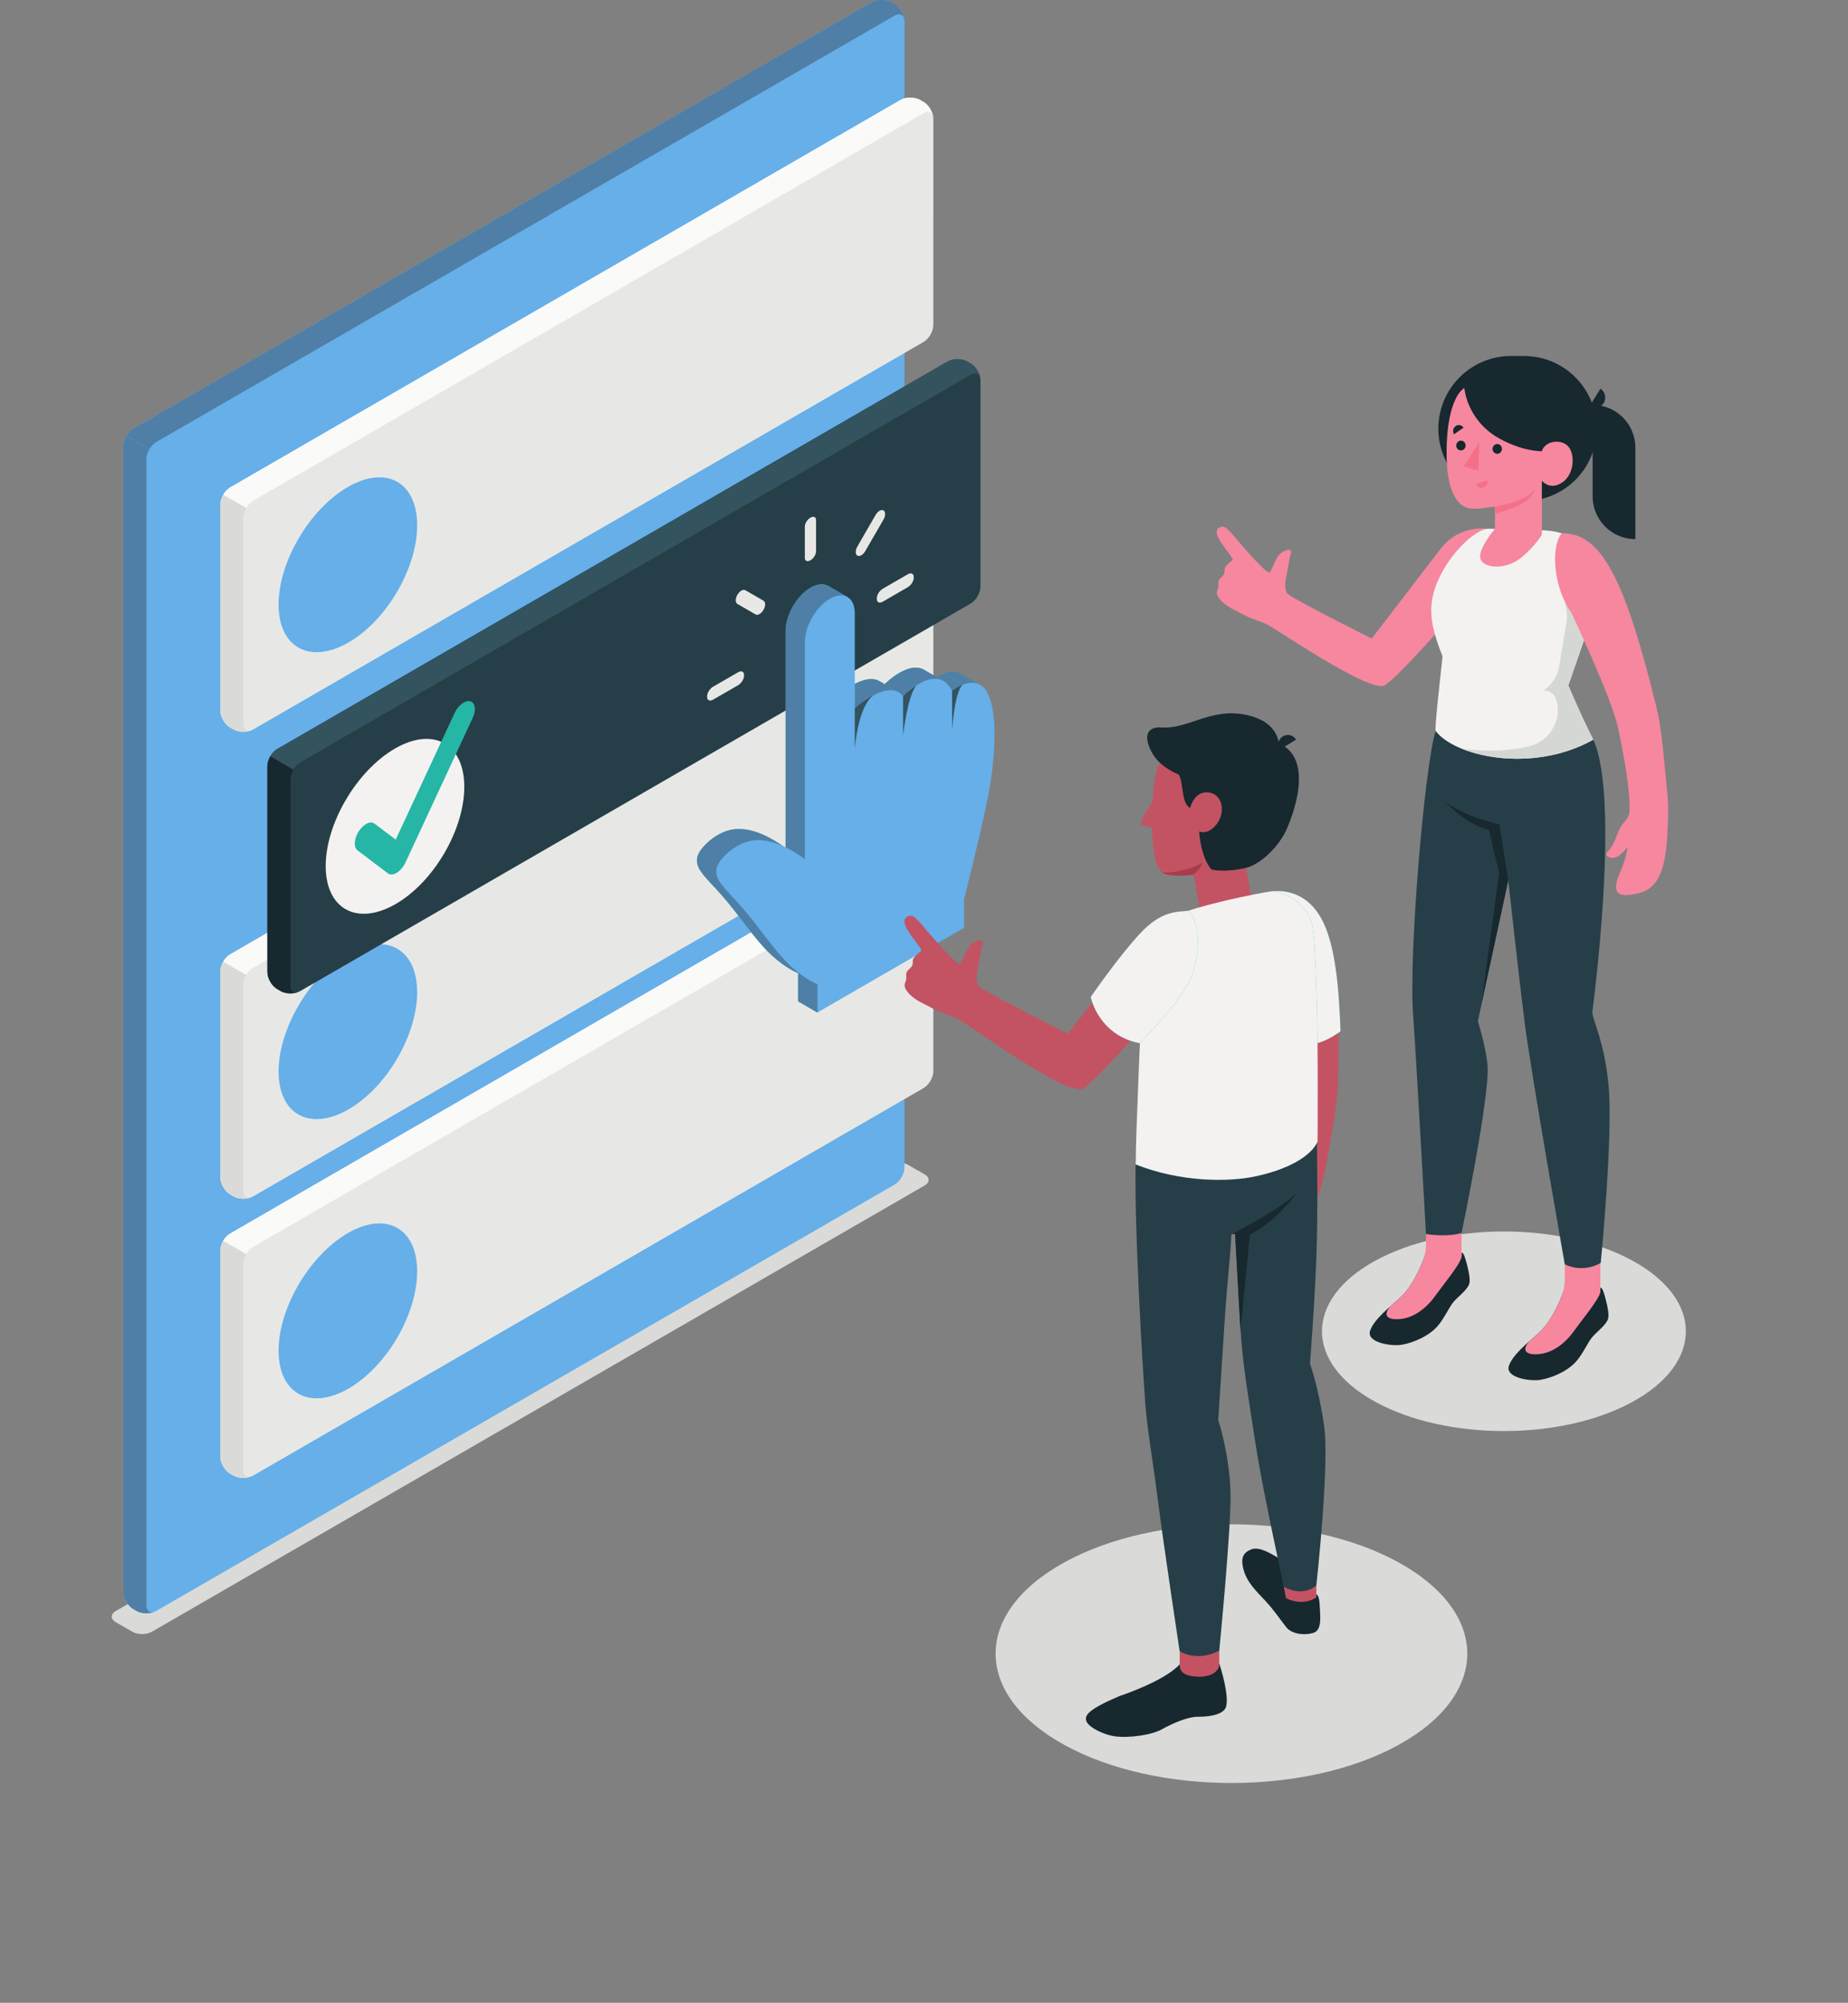<svg width="551" height="597" viewBox="0 0 551 597" fill="none" xmlns="http://www.w3.org/2000/svg">
<rect x="0" y="0" width="551" height="597" fill="#808080" stroke="none"/>
<g clip-path="url(#clip0_104:2)">
<path d="M34.516 483.555L39.502 486.403C41.098 487.318 43.685 487.316 45.279 486.396L275.693 353.375C277.288 352.455 277.286 350.965 275.689 350.049L270.738 347.225C269.141 346.309 266.554 346.312 264.96 347.232L34.513 480.229C32.919 481.149 32.919 482.639 34.516 483.555" fill="#DADBD8"/>
<path d="M416.888 520.189C389.426 535.246 344.906 535.246 317.445 520.189C289.985 505.136 289.985 480.724 317.445 465.667C344.906 450.613 389.426 450.613 416.888 465.667C444.348 480.724 444.348 505.136 416.888 520.189Z" fill="#DADBD8"/>
<path d="M486.766 417.863C465.581 429.48 431.233 429.48 410.048 417.863C388.861 406.249 388.861 387.416 410.048 375.8C431.233 364.185 465.581 364.185 486.766 375.8C507.952 387.416 507.952 406.249 486.766 417.863Z" fill="#DADBD8"/>
<path d="M40.728 480.198L39.715 479.613C38.097 478.679 36.785 476.405 36.785 474.536L36.785 132.865C36.785 130.996 38.097 128.723 39.715 127.789L259.872 0.693C261.49 -0.24 264.114 -0.24 265.733 0.693L266.745 1.279C268.364 2.213 269.676 4.485 269.676 6.355V348.027C269.676 349.896 268.364 352.168 266.745 353.103L46.589 480.198C44.971 481.132 42.346 481.132 40.728 480.198Z" fill="#66AFE9"/>
<path d="M269.51 5.133C269.438 4.86 269.346 4.584 269.234 4.313C269.346 4.584 269.44 4.859 269.51 5.133ZM266.764 1.289C266.757 1.285 266.752 1.281 266.745 1.279L266.689 1.247L266.746 1.279C266.752 1.283 266.758 1.285 266.764 1.289ZM265.005 0.359C264.421 0.147 263.766 0.027 263.101 -3.22461e-05C263.766 0.027 264.422 0.147 265.005 0.359Z" fill="white"/>
<path d="M44.512 133.943L37.651 129.983C38.173 129.061 38.909 128.263 39.723 127.788L259.87 0.696C260.684 0.228 261.746 -0.007 262.808 -0.007C262.905 -0.007 263.004 -0.004 263.101 -1.52588e-05C263.766 0.027 264.421 0.147 265.005 0.359C265.264 0.453 265.509 0.565 265.733 0.696L266.689 1.247L266.745 1.279C266.752 1.281 266.757 1.285 266.764 1.289C267.8 1.9 268.718 3.063 269.234 4.313C269.346 4.584 269.438 4.86 269.51 5.133C269.574 5.385 269.621 5.636 269.648 5.884C269.51 4.847 268.896 4.26 268.052 4.26C267.657 4.26 267.214 4.387 266.746 4.656L46.584 131.763C45.77 132.223 45.049 133.036 44.512 133.943Z" fill="#4F7FA6"/>
<path d="M38.12 478.146C38.075 478.088 38.031 478.027 37.988 477.965C38.031 478.027 38.075 478.087 38.12 478.146H38.12Z" fill="#D5D7D4"/>
<path d="M40.309 479.956L39.708 479.615C39.122 479.275 38.576 478.757 38.12 478.146H38.12C38.579 478.756 39.127 479.273 39.715 479.613L40.309 479.956" fill="#C0C1BF"/>
<path d="M43.644 480.895C42.59 480.895 41.538 480.663 40.736 480.198L40.309 479.956L39.715 479.613C39.127 479.273 38.579 478.756 38.12 478.147C38.075 478.087 38.031 478.027 37.988 477.965C37.262 476.928 36.791 475.659 36.791 474.535V132.868C36.791 131.932 37.113 130.888 37.651 129.983L44.512 133.943C43.99 134.863 43.652 135.907 43.652 136.828V478.51C43.652 479.829 44.312 480.596 45.269 480.596C45.525 480.596 45.801 480.541 46.092 480.428C45.367 480.739 44.505 480.895 43.644 480.895Z" fill="#4F7FA6"/>
<path d="M69.619 356.627L68.606 356.043C66.988 355.108 65.676 352.835 65.676 350.967V289.555C65.676 287.685 66.988 285.413 68.607 284.479L268.484 168.973C270.102 168.039 272.726 168.039 274.345 168.973L275.357 169.557C276.976 170.492 278.288 172.765 278.288 174.633L278.286 236.047C278.286 237.915 276.974 240.188 275.356 241.123L75.48 356.628C73.862 357.561 71.237 357.561 69.619 356.627Z" fill="#E7E8E5"/>
<path d="M278.258 174.163C278.06 172.644 276.832 172.091 275.358 172.935L75.475 288.453C74.661 288.913 73.94 289.727 73.403 290.632L66.542 286.672C67.064 285.752 67.8 284.953 68.614 284.477L268.481 168.975C270.109 168.039 272.733 168.039 274.345 168.975L275.358 169.559C276.832 170.417 278.074 172.399 278.258 174.163" fill="#FAFAF9"/>
<path d="M74.984 356.857C73.372 357.548 71.085 357.472 69.627 356.628L68.599 356.044C66.987 355.108 65.682 352.836 65.682 350.964V289.557C65.682 288.621 66.004 287.577 66.542 286.672L73.403 290.632C72.88 291.553 72.543 292.597 72.543 293.517V354.939C72.543 356.612 73.603 357.395 74.984 356.857" fill="#DADBD8"/>
<path d="M103.742 284.329C115.143 277.748 124.383 282.868 124.382 295.768C124.381 308.667 115.13 324.352 103.718 330.803C92.306 337.253 83.055 332.127 83.061 319.36C83.067 306.592 92.342 290.912 103.742 284.329Z" fill="#66AFE9"/>
<path d="M69.619 439.851L68.606 439.267C66.988 438.332 65.676 436.06 65.676 434.191V372.779C65.676 370.909 66.988 368.637 68.607 367.703L268.484 252.197C270.102 251.263 272.726 251.263 274.345 252.197L275.357 252.781C276.976 253.716 278.288 255.989 278.288 257.859L278.286 319.271C278.286 321.139 276.974 323.412 275.356 324.347L75.48 439.852C73.862 440.785 71.237 440.785 69.619 439.851Z" fill="#E7E8E5"/>
<path d="M278.258 257.387C278.06 255.868 276.832 255.315 275.358 256.159L75.475 371.677C74.661 372.137 73.94 372.951 73.403 373.856L66.542 369.896C67.064 368.976 67.8 368.177 68.614 367.701L268.481 252.2C270.109 251.263 272.733 251.263 274.345 252.2L275.358 252.783C276.832 253.643 278.074 255.623 278.258 257.387" fill="#FAFAF9"/>
<path d="M74.984 440.081C73.372 440.772 71.085 440.696 69.627 439.852L68.599 439.268C66.987 438.332 65.682 436.06 65.682 434.188V372.783C65.682 371.845 66.004 370.803 66.542 369.896L73.403 373.856C72.88 374.777 72.543 375.821 72.543 376.741V438.164C72.543 439.836 73.603 440.619 74.984 440.081" fill="#DADBD8"/>
<path d="M103.742 367.553C115.143 360.972 124.383 366.092 124.382 378.992C124.381 391.891 115.13 407.576 103.718 414.027C92.306 420.477 83.055 415.351 83.061 402.584C83.067 389.816 92.342 374.136 103.742 367.553Z" fill="#66AFE9"/>
<path d="M69.619 217.447L68.606 216.863C66.988 215.928 65.676 213.656 65.676 211.787V150.375C65.676 148.505 66.988 146.233 68.607 145.299L268.484 29.793C270.102 28.86 272.726 28.86 274.345 29.793L275.357 30.377C276.976 31.312 278.288 33.585 278.288 35.455L278.286 96.867C278.286 98.735 276.974 101.008 275.356 101.943L75.48 217.448C73.862 218.383 71.237 218.381 69.619 217.447Z" fill="#E7E8E5"/>
<path d="M278.258 34.983C278.06 33.464 276.832 32.911 275.358 33.756L75.475 149.273C74.661 149.733 73.94 150.547 73.403 151.452L66.542 147.492C67.064 146.572 67.8 145.773 68.614 145.297L268.481 29.796C270.109 28.859 272.733 28.859 274.345 29.796L275.358 30.379C276.832 31.239 278.074 33.217 278.258 34.983Z" fill="#FAFAF9"/>
<path d="M74.984 217.677C73.372 218.368 71.085 218.292 69.627 217.448L68.599 216.864C66.987 215.928 65.682 213.656 65.682 211.784V150.379C65.682 149.441 66.004 148.399 66.542 147.492L73.403 151.452C72.88 152.373 72.543 153.417 72.543 154.337V215.76C72.543 217.432 73.603 218.215 74.984 217.677" fill="#DADBD8"/>
<path d="M103.742 145.149C115.143 138.568 124.383 143.688 124.382 156.588C124.381 169.487 115.13 185.172 103.718 191.623C92.306 198.073 83.055 192.947 83.061 180.18C83.067 167.412 92.342 151.732 103.742 145.149Z" fill="#66AFE9"/>
<path d="M83.667 295.417L82.654 294.833C81.036 293.899 79.724 291.627 79.724 289.757L79.724 228.345C79.724 226.477 81.036 224.204 82.655 223.269L282.532 107.764C284.15 106.829 286.774 106.829 288.393 107.764L289.405 108.348C291.024 109.283 292.336 111.556 292.336 113.425V174.837C292.336 176.705 291.022 178.979 289.404 179.913L89.528 295.419C87.909 296.353 85.286 296.352 83.667 295.417" fill="#263E47"/>
<path d="M292.306 112.953C292.108 111.435 290.88 110.881 289.406 111.725L89.523 227.244C88.71 227.704 87.988 228.517 87.451 229.423L80.59 225.463C81.112 224.543 81.849 223.744 82.662 223.268L282.53 107.765C284.157 106.829 286.781 106.829 288.393 107.765L289.406 108.349C290.88 109.208 292.122 111.189 292.306 112.953" fill="#33535F"/>
<path d="M89.031 295.648C87.42 296.339 85.133 296.263 83.675 295.419L82.647 294.835C81.035 293.899 79.731 291.627 79.731 289.755V228.348C79.731 227.412 80.053 226.368 80.59 225.463L87.451 229.423C86.929 230.344 86.591 231.388 86.591 232.308V293.731C86.591 295.403 87.65 296.185 89.031 295.648" fill="#17282F"/>
<path d="M117.791 223.12C129.191 216.539 138.432 221.659 138.431 234.559C138.431 247.457 129.178 263.143 117.767 269.593C106.355 276.044 97.104 270.917 97.11 258.151C97.116 245.383 106.391 229.703 117.791 223.12" fill="#F3F2F1"/>
<path d="M118.199 260.224C117.229 260.784 116.304 260.832 115.668 260.349L106.601 253.489C105.389 252.576 105.541 250.045 106.941 247.84C108.339 245.628 110.458 244.588 111.664 245.505L117.983 250.284L135.533 212.565C136.629 210.211 138.725 208.633 140.215 209.035C141.707 209.437 142.027 211.675 140.932 214.027L120.899 257.087C120.295 258.385 119.351 259.509 118.332 260.145L118.199 260.224Z" fill="#26B6A6"/>
<path d="M292.286 204.157L286.49 200.812L286.492 200.827C283.97 199.377 280.889 200.811 279.26 201.812L275.644 199.725C271.254 197.075 265.154 202.617 263.789 203.949L262.225 203.047L262.226 203.049C257.572 200.244 249.117 207.751 249.117 207.751V179.815L252.79 178.035L246.945 174.655L246.932 174.648L246.892 174.624L246.89 174.628C245.548 173.88 243.709 174 241.68 175.172C237.572 177.543 234.241 183.311 234.241 188.055V252.813C228.896 248.848 223.21 246.413 218.224 247.301C213.728 248.1 209.71 251.931 208.544 253.987C206.084 258.323 210.142 261.044 215.372 267.024C220.553 272.951 225.124 280.088 229.845 284.491C234.566 288.895 237.988 290.04 237.988 290.04V298.481L243.732 301.799L281.693 273.248V264.807C281.693 264.807 287.117 243.185 288.849 234.149C290.517 225.447 292.05 211.575 289.185 204.371L292.286 204.159V204.157" fill="#26B6A6"/>
<path d="M252.119 295.491C251.032 288.316 249.469 278.587 249.469 278.587L220.752 262.008L208.176 254.747C207.925 255.357 207.809 255.94 207.809 256.511C207.813 259.472 210.976 262.08 214.915 266.507C210.977 262.083 207.815 259.476 207.807 256.516C207.805 255.713 208.035 254.884 208.544 253.987C209.711 251.931 213.728 248.1 218.224 247.301C218.916 247.177 219.621 247.119 220.337 247.119C224.781 247.119 229.637 249.399 234.241 252.813V188.055C234.241 183.311 237.572 177.543 241.68 175.172C242.872 174.484 243.997 174.159 244.996 174.159C245.697 174.159 246.336 174.319 246.891 174.628L246.892 174.624L246.932 174.648L246.945 174.655L252.791 178.035L249.117 179.815V207.751C249.117 207.751 255.119 202.421 259.793 202.421C260.667 202.421 261.493 202.608 262.227 203.049L262.225 203.047L263.789 203.949C264.897 202.869 269.121 199.016 273.02 199.016C273.927 199.016 274.816 199.225 275.644 199.725L279.26 201.812C280.393 201.116 282.228 200.211 284.088 200.211C284.903 200.211 285.723 200.385 286.492 200.827L286.491 200.812L292.287 204.157V204.159L289.185 204.371L290.801 204.26L287.233 204.097L281.268 200.812C280.493 201.116 279.795 201.484 279.26 201.812L281.124 202.896L285.031 208.519L289.481 205.236C289.387 204.949 289.297 204.655 289.192 204.387C290.351 207.312 290.788 211.332 290.785 215.659C290.783 221.992 289.84 228.983 288.849 234.149C287.117 243.185 281.693 264.807 281.693 264.807V273.248L276.269 277.327C274.117 274.829 272.829 272.973 271.449 272.973C271.088 272.973 270.72 273.1 270.329 273.376C268.923 274.367 269.825 276.344 271.915 279.199C272.16 279.533 272.38 279.833 272.579 280.103L252.119 295.491V295.491ZM234.241 255.983L239.985 256.129V191.371L234.241 188.055V255.983ZM254.861 211.068L261.504 208.629L260.536 207.237L254.861 203.917V203.851L254.839 203.903L254.861 203.917V211.068ZM263.789 203.949L267.789 206.263L269.252 207.547L273.435 204.365L267.672 200.88C265.844 202.024 264.377 203.376 263.789 203.949V203.949ZM215.372 267.024C215.361 267.012 215.352 267.001 215.343 266.991C215.352 267.001 215.361 267.012 215.372 267.024ZM215.325 266.971C215.321 266.967 215.317 266.961 215.313 266.957C215.317 266.961 215.321 266.967 215.325 266.971ZM215.291 266.931C215.288 266.929 215.287 266.927 215.284 266.924C215.287 266.927 215.288 266.928 215.291 266.931ZM215.261 266.897C215.259 266.896 215.257 266.893 215.255 266.892C215.257 266.893 215.259 266.896 215.261 266.897ZM215.231 266.864C215.229 266.861 215.228 266.86 215.227 266.859C215.228 266.86 215.229 266.863 215.231 266.864ZM215.204 266.832C215.201 266.831 215.199 266.827 215.196 266.824C215.199 266.828 215.201 266.829 215.204 266.832ZM215.172 266.797C215.171 266.796 215.171 266.795 215.169 266.793C215.169 266.795 215.172 266.796 215.172 266.797ZM215.145 266.765C215.143 266.764 215.141 266.761 215.139 266.759C215.14 266.761 215.143 266.764 215.145 266.765ZM215.117 266.735C215.113 266.731 215.111 266.728 215.108 266.724C215.111 266.728 215.115 266.731 215.117 266.735ZM215.089 266.703C215.085 266.699 215.081 266.695 215.077 266.691C215.081 266.695 215.085 266.699 215.089 266.703ZM215.06 266.671C215.056 266.665 215.052 266.661 215.048 266.656C215.052 266.661 215.056 266.665 215.06 266.671ZM215.031 266.637C215.027 266.632 215.023 266.628 215.019 266.623C215.023 266.627 215.027 266.632 215.031 266.637ZM215.003 266.605C214.997 266.599 214.992 266.593 214.987 266.587C214.992 266.593 214.997 266.599 215.003 266.605ZM214.973 266.572C214.965 266.563 214.957 266.555 214.949 266.545C214.957 266.555 214.965 266.563 214.973 266.572ZM214.945 266.54C214.936 266.531 214.928 266.521 214.92 266.512C214.928 266.521 214.936 266.531 214.945 266.54Z" fill="#4F7FA6"/>
<path d="M249.469 278.587L220.752 262.008L208.176 254.747C206.576 258.659 210.454 261.401 215.372 267.024C220.553 272.951 225.124 280.088 229.845 284.491C234.566 288.895 237.988 290.04 237.988 290.04V298.481L243.732 301.799L252.118 295.491C251.032 288.316 249.469 278.587 249.469 278.587" fill="#26B6A6"/>
<path d="M239.985 191.371L234.241 188.055V255.983L239.985 256.129V191.371Z" fill="#4F7FA6"/>
<path d="M285.03 208.519L289.481 205.236C289.384 204.944 289.294 204.644 289.185 204.371L290.801 204.26L287.233 204.097L281.268 200.812C280.493 201.116 279.794 201.484 279.26 201.812L281.124 202.896L285.03 208.519" fill="#26B6A6"/>
<path d="M269.252 207.547L273.434 204.365L267.672 200.88C265.844 202.024 264.377 203.376 263.789 203.949L267.789 206.263L269.252 207.547" fill="#26B6A6"/>
<path d="M260.536 207.237L254.838 203.903L254.861 203.851V211.068L261.504 208.629L260.536 207.237Z" fill="#26B6A6"/>
<path d="M243.732 301.799L237.988 298.481V290.04C237.988 290.04 234.566 288.895 229.845 284.491C229.412 284.087 228.98 283.66 228.548 283.212C227.034 281.644 225.53 279.829 224.008 277.9C222.758 276.316 221.497 274.656 220.209 272.991C218.644 270.964 217.038 268.931 215.372 267.024C211.224 262.28 207.813 259.587 207.809 256.511C207.809 255.94 207.925 255.357 208.176 254.747L220.752 262.008L249.469 278.587C249.469 278.587 251.032 288.316 252.118 295.491L243.732 301.799Z" fill="#4F7FA6"/>
<path d="M240.744 256.075L235 255.928V188L240.744 191.316V256.075Z" fill="#4F7FA6"/>
<path d="M285.03 208.519L281.124 202.896L279.26 201.812C279.794 201.484 280.493 201.116 281.268 200.812L287.233 204.097L290.801 204.26L289.185 204.371C289.294 204.644 289.384 204.944 289.481 205.236L285.03 208.519" fill="#4F7FA6"/>
<path d="M269.252 207.547L267.789 206.263L263.789 203.949C264.377 203.376 265.844 202.024 267.672 200.88L273.434 204.365L269.252 207.547Z" fill="#4F7FA6"/>
<path d="M254.861 211.068V203.917L260.536 207.237L261.504 208.629L254.861 211.068Z" fill="#4F7FA6"/>
<path d="M254.861 203.917L254.838 203.903L254.861 203.851V203.917Z" fill="#19B19D"/>
<path d="M243.732 301.799V293.357C243.732 293.357 240.31 292.211 235.589 287.808C230.869 283.404 226.297 276.267 221.116 270.34C215.888 264.361 211.828 261.64 214.288 257.303C215.454 255.247 219.472 251.417 223.968 250.617C228.956 249.731 234.64 252.165 239.985 256.129V191.371C239.985 186.628 243.316 180.86 247.424 178.488C251.532 176.116 254.861 178.039 254.861 182.783V211.068C254.861 211.068 265.11 201.965 269.252 207.547C269.252 207.547 279.321 196.999 283.866 205.909C283.866 205.909 291.26 199.937 294.593 206.867C297.926 213.796 296.325 228.429 294.593 237.465C292.861 246.501 287.437 268.124 287.437 268.124V276.565L243.732 301.799Z" fill="#66AFE9"/>
<path d="M254.861 223.213C254.861 223.213 255.794 210.308 260.536 207.237L260.366 207.287C257.349 208.861 254.861 211.068 254.861 211.068V210.824C254.809 210.987 254.861 211.068 254.861 211.068V223.213Z" fill="#33535F"/>
<path d="M269.252 207.547V219.353C269.252 219.353 270.563 207.213 273.284 204.279C270.965 205.756 269.263 207.536 269.252 207.547" fill="#33535F"/>
<path d="M283.868 205.908V217.757C283.868 217.757 284.589 205.82 287.16 204.057C285.292 204.761 283.877 205.9 283.868 205.908Z" fill="#33535F"/>
<path d="M241.64 167.016C240.717 167.548 239.969 167.232 239.969 166.309V156.94C239.969 156.017 240.717 154.837 241.64 154.305C242.563 153.772 243.311 154.088 243.311 155.011V164.38C243.311 165.303 242.563 166.483 241.64 167.016" fill="#E7E8E5"/>
<path d="M227.644 181.791C226.992 182.92 225.933 183.531 225.281 183.155L219.86 180.024C219.208 179.648 219.208 178.427 219.86 177.297C220.513 176.167 221.57 175.556 222.222 175.933L227.644 179.063C228.296 179.44 228.296 180.661 227.644 181.791Z" fill="#E7E8E5"/>
<path d="M221.846 201.165V201.433C221.846 202.425 221.042 203.692 220.052 204.265L212.633 208.548C211.642 209.12 210.838 208.78 210.838 207.789V207.521C210.838 206.529 211.642 205.263 212.633 204.689L220.052 200.407C221.042 199.835 221.846 200.175 221.846 201.165Z" fill="#E7E8E5"/>
<path d="M261.435 178.577V178.309C261.435 177.319 262.237 176.051 263.229 175.479L270.647 171.196C271.639 170.624 272.441 170.963 272.441 171.955V172.223C272.441 173.213 271.639 174.481 270.647 175.053L263.229 179.336C262.237 179.908 261.435 179.569 261.435 178.577Z" fill="#E7E8E5"/>
<path d="M255.637 165.629C254.984 165.252 254.984 164.031 255.637 162.901L261.057 153.512C261.71 152.381 262.768 151.771 263.42 152.148C264.072 152.524 264.072 153.745 263.42 154.876L257.998 164.265C257.346 165.395 256.289 166.005 255.637 165.629Z" fill="#E7E8E5"/>
<path d="M466.557 385.377V383.86C465.959 385.64 463.183 393.301 458.973 397.141C455.627 400.195 451.061 403.72 449.9 407.123C448.692 410.663 456.253 411.851 459.38 411.297C463.013 410.655 467.713 408.593 470.272 405.449C472.071 403.24 473.216 400.62 474.5 398.883C475.784 397.144 478.745 395.204 479.44 393.193C479.821 392.088 479.368 389.668 478.832 387.623C478.34 385.747 477.807 383.684 477.167 383.86C477.165 384.089 477.167 385.017 477.167 385.017C476.396 385.871 474.265 386.719 471.863 386.811C470.309 386.869 466.544 386.561 466.557 385.377" fill="#17282F"/>
<path d="M455.944 399.827C456.981 398.9 458.026 397.996 458.973 397.131C461.914 394.448 464.156 389.899 465.444 386.795C466.178 385.021 466.557 383.129 466.557 381.211V375.164H477.166V385.007V385.008V385.271L477.113 385.297C476.602 387.503 471.734 393.367 468.968 397.191C467.113 399.755 463.589 403.016 459.38 403.577C455.39 404.111 453.35 402.852 455.944 399.827Z" fill="#F6879F"/>
<path d="M425.173 374.919V373.401C424.574 375.181 421.798 382.843 417.589 386.683C414.242 389.735 409.677 393.261 408.516 396.664C407.308 400.203 414.869 401.392 417.996 400.839C421.629 400.196 426.329 398.135 428.886 394.991C430.686 392.781 431.832 390.161 433.116 388.424C434.4 386.685 437.361 384.745 438.056 382.733C438.437 381.629 437.984 379.209 437.448 377.164C436.956 375.288 436.422 373.225 435.782 373.401C435.781 373.631 435.782 374.559 435.782 374.559C435.012 375.412 432.881 376.259 430.478 376.351C428.925 376.411 425.16 376.103 425.173 374.919" fill="#17282F"/>
<path d="M414.56 389.368C415.597 388.441 416.643 387.536 417.589 386.672C420.531 383.989 422.772 379.44 424.06 376.335C424.795 374.563 425.173 372.671 425.173 370.752V364.705H435.783V374.548V374.549V374.812L435.729 374.839C435.219 377.044 430.351 382.908 427.584 386.732C425.729 389.296 422.205 392.557 417.996 393.119C414.007 393.652 411.967 392.393 414.56 389.368" fill="#F6879F"/>
<path d="M475.056 220.491C483.281 238.456 474.758 301.74 474.758 301.74C475.006 304.655 478.338 310.392 479.581 323.223C481.048 338.383 477.278 376.449 477.278 376.449C477.278 376.449 472.366 379.663 466.557 376.876C466.557 376.876 456.445 319.544 454.544 304.471C452.885 291.315 449.7 262.389 449.7 262.389L440.648 304.399C440.648 304.399 442.97 311.768 443.514 317.383C444.373 326.249 435.782 367.531 435.782 367.531C435.782 367.531 432.122 368.873 425.173 367.851C425.173 367.851 422.134 313.068 421.333 302.387C419.988 284.449 424.752 228.48 428.042 217.863L475.056 220.491" fill="#263E47"/>
<path d="M449.7 262.389L447.029 245.704C447.029 245.704 435.732 243.364 430.608 238.547C430.608 238.547 435.983 245.233 443.968 247.424L446.967 260.271L441.724 299.168L449.7 262.389" fill="#17282F"/>
<path d="M442.989 157.589C442.989 157.589 435.023 156.42 429.491 163.637C425.243 169.18 408.993 190.34 408.993 190.34C408.993 190.34 385.043 178.353 383.864 176.932C382.685 175.511 383.348 172.639 383.672 171.056C383.997 169.476 384.533 165.963 384.885 164.975C385.5 163.253 382.952 163.717 381.451 165.328C379.913 166.977 379.283 170.085 378.532 170.627C377.784 171.168 372.085 164.613 369.319 161.451C366.552 158.288 365.256 156.075 363.401 157.38C362.067 158.321 362.924 160.197 364.907 162.908C366.889 165.617 367.179 165.909 367.467 166.497C367.705 166.983 366.973 167.371 366.683 167.629C366.147 168.111 365.193 168.897 365.125 169.648C365.089 170.057 365.164 170.48 365.051 170.876C364.792 171.777 363.676 172.2 363.361 173.084C363.133 173.723 363.385 174.439 363.256 175.105C363.173 175.535 362.937 175.923 362.86 176.353C362.709 177.197 363.195 178.023 363.747 178.68C365.689 180.991 368.345 181.876 370.892 183.285C373.009 184.456 375.196 184.969 377.633 186.053C380.072 187.137 408.368 206.752 412.845 204.28C417.321 201.809 440.444 174.913 440.444 174.913C447.113 163.861 442.989 157.589 442.989 157.589" fill="#F6879F"/>
<path d="M460.546 158.079C471.092 158.804 471.832 163.897 474.47 169.467C476.478 173.707 476.501 178.624 474.969 183.059L467.62 204.316C467.62 204.316 471.061 212.633 475.056 220.491C456.614 230.784 433.588 225.373 428.042 217.863C427.808 216.269 429.233 203.815 430.11 195.679C426.862 187.531 426.005 182.367 427.376 176.98C429.92 166.984 439.794 157.244 444.164 157.599L460.546 158.079" fill="#F3F2F1"/>
<path d="M450.409 149.339H454.501C466.405 149.339 476.055 139.689 476.055 127.785C476.055 115.817 466.353 106.115 454.385 106.115H450.525C438.557 106.115 428.856 115.817 428.856 127.785C428.856 139.689 438.505 149.339 450.409 149.339" fill="#17282F"/>
<path d="M487.597 160.7C480.564 160.7 474.862 154.997 474.862 147.965V120.696C481.896 120.696 487.597 126.397 487.597 133.431V160.7Z" fill="#17282F"/>
<path d="M477.196 115.86L474.004 120.989C475.419 121.936 477.281 121.555 478.163 120.137C479.044 118.721 478.612 116.805 477.196 115.86Z" fill="#17282F"/>
<path d="M436.608 115.66C434.114 117.132 431.034 123.403 431.338 136.547C431.596 147.685 435.206 150.437 437.02 151.231C438.833 152.024 442.329 151.541 445.729 150.975V157.66C445.729 157.66 441.03 163.116 441.326 166.183C441.622 169.248 448.11 169.972 452.506 166.977C456.902 163.983 459.721 159.424 459.721 159.424V143.264C459.721 143.264 462.016 146.329 465.77 143.836C469.524 141.344 469.666 135.173 467.484 132.959C465.302 130.743 460.598 131.444 459.721 134.505C459.721 134.505 454.3 134.703 447.081 130.737C439.861 126.772 437.088 119.979 436.608 115.66Z" fill="#F6879F"/>
<path d="M445.022 133.748C444.982 134.551 445.576 135.231 446.349 135.267C447.121 135.304 447.781 134.683 447.821 133.88C447.861 133.077 447.268 132.397 446.494 132.36C445.722 132.324 445.062 132.944 445.022 133.748" fill="#17282F"/>
<path d="M443.401 143.191L440.148 144.228C440.419 145.159 441.365 145.681 442.264 145.395C443.163 145.109 443.672 144.121 443.401 143.191Z" fill="#F47089"/>
<path d="M433.537 129.447L436.372 127.481C435.854 126.672 434.801 126.456 434.018 126.999C433.236 127.541 433.02 128.637 433.537 129.447" fill="#17282F"/>
<path d="M434.19 132.735C434.15 133.537 434.744 134.217 435.517 134.255C436.289 134.291 436.949 133.671 436.989 132.868C437.029 132.065 436.436 131.384 435.662 131.348C434.89 131.311 434.23 131.932 434.19 132.735Z" fill="#17282F"/>
<path d="M441.033 131.932L440.81 140.365L436.372 138.991L441.033 131.932Z" fill="#F47089"/>
<path d="M445.729 150.975C449.312 150.504 456.681 148.388 457.83 145.473C457.83 145.473 457.448 147.305 455.245 149.192C453.044 151.079 445.729 153.205 445.729 153.205V150.975" fill="#F47089"/>
<path d="M472.683 221.719C472.688 221.716 472.695 221.713 472.7 221.711C472.695 221.713 472.689 221.716 472.683 221.719ZM472.727 221.697C472.769 221.677 472.813 221.656 472.855 221.636C472.812 221.656 472.769 221.677 472.727 221.697ZM472.856 221.635C473.595 221.277 474.329 220.896 475.056 220.491C474.329 220.896 473.596 221.277 472.856 221.635Z" fill="#21363E"/>
<path d="M475.056 220.491C475.048 220.476 475.04 220.46 475.032 220.444C475.04 220.46 475.048 220.476 475.056 220.491ZM467.652 204.393C467.652 204.392 467.652 204.392 467.65 204.391C467.652 204.392 467.652 204.392 467.652 204.393ZM474.982 183.017C474.984 183.016 474.984 183.015 474.984 183.013C474.984 183.015 474.984 183.016 474.982 183.017Z" fill="#E0E0DE"/>
<path d="M452.403 226.173C446.043 226.173 440.168 224.968 435.653 223.101C438.635 223.564 441.532 223.765 444.275 223.765C448.605 223.765 452.549 223.261 455.831 222.485C461.888 221.051 465.731 214.924 464.131 208.908C464.069 208.68 464.007 208.484 463.943 208.328C463.004 206.071 461.211 205.836 460.504 205.836C460.319 205.836 460.208 205.852 460.208 205.852C462.599 204.267 464.257 201.793 464.817 198.981L467.06 185.657C467.06 185.657 467.559 182.713 466.491 179.195L473.903 170.623C473.903 170.623 474.435 170.992 475.272 171.575C476.423 175.272 476.256 179.308 474.984 183.013C474.984 183.015 474.984 183.016 474.983 183.017C474.979 183.031 474.973 183.044 474.969 183.059L467.62 204.316C467.62 204.316 467.631 204.341 467.651 204.391C467.652 204.392 467.652 204.392 467.652 204.393C468.007 205.243 471.271 213.04 475.032 220.444C475.04 220.46 475.048 220.476 475.056 220.491C474.329 220.896 473.595 221.277 472.856 221.635L472.855 221.636C472.813 221.656 472.769 221.677 472.727 221.697C472.717 221.701 472.708 221.707 472.7 221.711C472.695 221.713 472.688 221.716 472.683 221.719C466.053 224.888 458.969 226.173 452.403 226.173" fill="#D5D7D4"/>
<path d="M493.929 210.997C484.356 171.861 477.276 158.809 465.645 158.961C462.25 163.02 463.188 175.279 468.554 182.719C468.554 182.719 480.518 207.959 482.426 216.932C484.104 224.815 486.004 234.733 485.884 241.509C485.862 242.709 485.366 243.851 484.553 244.733C482.369 247.1 482.36 249.008 480.945 251.627C479.836 253.677 478.624 254.444 478.97 254.905C479.414 255.497 480.817 256.271 482.561 255.171C483.438 254.616 484.009 253.967 485.284 252.559C485.284 252.559 484.936 255.733 483.125 259.82C480.669 265.357 481.266 268.181 488.741 266.209C493.425 264.975 496.366 261.072 497.068 249.815C497.269 246.572 497.576 241.456 497.192 237.356C496.192 226.679 495.47 217.296 493.929 210.997" fill="#F6879F"/>
<path d="M398.942 322.877C399.966 284.789 396.914 275.661 386.773 268.684L382.845 290.753C382.845 290.753 387.465 316.763 386.969 325.423C386.533 333.033 385.793 342.553 383.993 348.705C383.674 349.795 382.938 350.712 381.976 351.315C379.393 352.929 378.352 354.587 376.408 356.624C374.885 358.217 373.589 358.615 373.789 359.121C374.046 359.773 375.133 360.828 376.998 360.259C377.937 359.972 379.15 359.237 380.662 358.272C380.662 358.272 379.582 361.445 376.91 364.72C373.29 369.159 373.13 371.885 380.441 371.949C385.022 371.991 388.677 369.165 392.125 359.071C393.117 356.163 394.672 351.572 395.344 347.736C397.094 337.747 398.777 329.008 398.942 322.877" fill="#C35363"/>
<path d="M378.241 265.791C383.081 265.089 389.661 266.104 393.911 273.705C398.161 281.305 399.203 294.381 399.687 307.383C399.687 307.383 391.244 314.443 381.119 310.971L378.241 265.791" fill="#26B6A6"/>
<path d="M392.833 310.967C392.785 305.699 392.703 300.737 392.565 297.108C392.148 286.056 392.001 277.877 390.94 274.651C389.54 270.391 384.512 265.791 379.14 265.791C378.843 265.791 378.544 265.805 378.244 265.835L378.241 265.791C379.043 265.675 379.892 265.607 380.769 265.607C385.196 265.607 390.364 267.363 393.911 273.705C398.161 281.305 399.203 294.381 399.687 307.383C399.687 307.383 396.996 309.632 392.833 310.967Z" fill="#F3F2F1"/>
<path d="M392.481 475.277C393.25 475.569 393.444 477.034 393.561 479.944C393.649 482.146 394.12 485.991 391.541 486.758C388.961 487.527 385.182 487.134 383.528 485.058C381.465 482.467 380.069 480.186 377.125 477.024C374.569 474.281 371.806 471.722 370.774 467.875C369.842 464.4 370.618 462.892 372.99 461.881C376.252 460.491 381.374 465.032 383.929 465.746C386.13 466.363 391.713 474.987 392.481 475.277" fill="#17282F"/>
<path d="M392.481 472.582V476.157C392.481 476.157 388.765 479.012 383.45 476.401C383.294 476.056 382.513 471.288 382.513 471.288L392.481 472.582Z" fill="#C35363"/>
<path d="M363.538 495.875C363.538 495.875 364.564 498.982 365.117 501.7C365.556 503.861 366.185 507.472 365.429 509.097C364.672 510.723 361.72 511.772 357.145 511.737C354.181 511.715 349.562 513.727 346.401 515.491C343.134 517.313 336.342 518.04 332.888 517.633C328.817 517.156 324.598 514.794 323.941 513.109C323.282 511.424 324.157 509.672 333.752 505.584C333.838 505.546 347.089 501.239 351.73 496.116L363.538 495.875" fill="#17282F"/>
<path d="M363.538 492.011C363.538 492.011 363.525 494.663 363.538 496.179C363.552 497.694 361.762 499.952 357.128 499.787C353.874 499.67 351.602 498.796 351.73 496.116V492.252L363.538 492.011Z" fill="#C35363"/>
<path d="M394.807 425.155C393.171 413.477 390.585 406.541 390.585 406.541C390.585 406.541 391.861 390.483 392.475 375.256C393.135 358.811 392.438 338.137 392.752 334.035C392.752 334.035 339.683 323.296 338.736 342.308C337.789 361.32 340.83 409.715 341.458 418.067C342.085 426.42 343.529 433.805 345.254 447.343C346.957 460.703 351.73 492.252 351.73 492.252C357.793 495.529 363.539 492.011 363.539 492.011C363.539 492.011 367.273 453.996 366.881 444.36C366.403 432.592 363.228 423.325 363.228 423.325C363.228 423.325 364.233 407.648 365.122 394.013C366.01 380.377 366.952 373.828 367.157 367.896L368.3 367.331C368.3 367.331 369.464 390.855 370.09 399.207C370.718 407.559 372.046 415.567 374.464 431.08C376.558 444.537 382.802 473.012 382.802 473.012C388.864 476.289 392.481 472.583 392.481 472.583C392.481 472.583 396.443 436.832 394.807 425.155" fill="#263E47"/>
<path d="M367.157 367.896C367.157 367.896 380.032 361.552 386.475 355.831C386.475 355.831 380.492 364.26 372.639 367.997C372.639 367.997 369.845 397.22 369.86 396.64L368.247 367.853L367.157 367.896" fill="#17282F"/>
<path d="M355.7 259.769L358.84 277.053L374.452 275.913L371.173 256.32L355.7 259.769Z" fill="#C35363"/>
<path d="M390.94 274.651C389.394 269.951 383.433 264.836 377.466 265.944C366.505 267.98 357.812 270.157 351.338 272.469C345.877 274.42 340.901 279.14 340.449 297.108C340.449 297.108 338.618 338.992 338.586 347.093C352.302 352.52 366.568 352.353 374.452 350.631C390.865 347.044 392.845 340.236 392.845 340.236C392.845 340.236 393.057 310.116 392.565 297.108C392.148 286.056 392.001 277.877 390.94 274.651Z" fill="#F3F2F1"/>
<path d="M343.653 238.747C343.653 238.747 339.695 245.059 340.176 245.659C340.656 246.26 343.685 246.743 343.685 246.743L343.653 238.747" fill="#C35363"/>
<path d="M354.648 221.284C346.392 223.22 344.08 226.92 343.594 240.116C343.088 253.903 344.592 258.199 346.443 260.013C347.692 261.236 354.482 261.309 357.884 260.288C362.142 259.011 371.746 255.361 376.125 248.333C381.276 240.065 382.429 228.989 376.616 224.588C368.436 218.393 358.008 220.496 354.648 221.284" fill="#C35363"/>
<path d="M355.874 260.715C358.677 258.461 358.425 257.009 358.425 257.009C356.416 258.885 348.98 260.493 346.442 260.013C347.477 261.027 352.31 261.248 355.874 260.715" fill="#AA3B4B"/>
<path d="M343.685 224.716C346.108 228.864 351.366 230.847 351.366 230.847C352.949 232.651 352.077 239.684 354.864 240.8C354.864 240.8 356.061 235.681 360.365 236.224C364.697 236.772 365.404 242.263 362.758 245.667C360.112 249.072 357.548 247.848 357.548 247.848C357.548 247.848 357.845 255.119 361.16 259.165C361.16 259.165 364.856 260.271 371.568 258.68C375.694 257.703 381.442 252.388 383.784 246.844C388.736 235.116 388.865 224.66 381.382 221.696C380.461 216.364 376.194 214.061 371.368 213.065C360.977 210.924 354.28 217.408 346.281 216.845C341.702 216.523 340.846 219.856 343.685 224.716" fill="#17282F"/>
<path d="M381.55 223.484L386.449 220.447C385.61 219.093 383.833 218.677 382.481 219.516C381.129 220.356 380.713 222.132 381.55 223.484" fill="#17282F"/>
<path d="M351.765 272.396C351.765 272.396 344.006 273.831 339.95 279.968C335.894 286.104 318.357 308.097 318.357 308.097C318.357 308.097 293.126 295.469 291.885 293.973C290.644 292.476 291.342 289.449 291.684 287.783C292.025 286.117 292.589 282.417 292.961 281.377C293.609 279.563 290.924 280.052 289.342 281.748C287.722 283.485 287.058 286.76 286.268 287.331C285.48 287.9 279.477 280.996 276.562 277.664C273.649 274.332 272.282 272 270.329 273.376C268.922 274.367 269.825 276.344 271.914 279.199C274.004 282.053 274.308 282.361 274.612 282.98C274.862 283.491 274.092 283.9 273.786 284.173C273.221 284.68 272.216 285.508 272.145 286.299C272.106 286.731 272.185 287.176 272.066 287.592C271.794 288.543 270.618 288.988 270.286 289.919C270.046 290.592 270.312 291.345 270.176 292.048C270.089 292.5 269.84 292.909 269.758 293.363C269.6 294.252 270.11 295.123 270.693 295.813C272.74 298.248 275.537 299.18 278.22 300.665C280.45 301.9 282.753 302.44 285.322 303.581C287.89 304.723 318.137 327.077 322.853 324.475C327.569 321.871 351.765 293.603 351.765 293.603C358.792 281.961 351.765 272.396 351.765 272.396" fill="#C35363"/>
<path d="M354.469 271.484C351.132 271.868 346.457 271.249 339.921 278.269C333.384 285.289 325.212 297.199 325.212 297.199C325.212 297.199 327.481 308.583 339.84 310.971C339.84 310.971 351.287 299.244 354.469 292.788C357.653 286.331 358.399 275.841 354.469 271.484" fill="#26B6A6"/>
<path d="M339.84 310.971C338.867 310.783 337.957 310.539 337.105 310.249C329.68 307.724 326.716 301.717 325.688 298.819C325.336 297.827 325.212 297.199 325.212 297.199C325.212 297.199 333.384 285.289 339.921 278.269C346.457 271.249 351.132 271.868 354.469 271.484C356.335 273.552 357.147 277.001 357.144 280.745C357.141 284.889 356.141 289.395 354.469 292.788C351.365 299.083 340.407 310.388 339.861 310.949C339.848 310.964 339.84 310.971 339.84 310.971" fill="#F3F2F1"/>
</g>
<defs>
<clipPath id="clip0_104:2">
<rect width="550.187" height="596.853" fill="white"/>
</clipPath>
</defs>
</svg>
